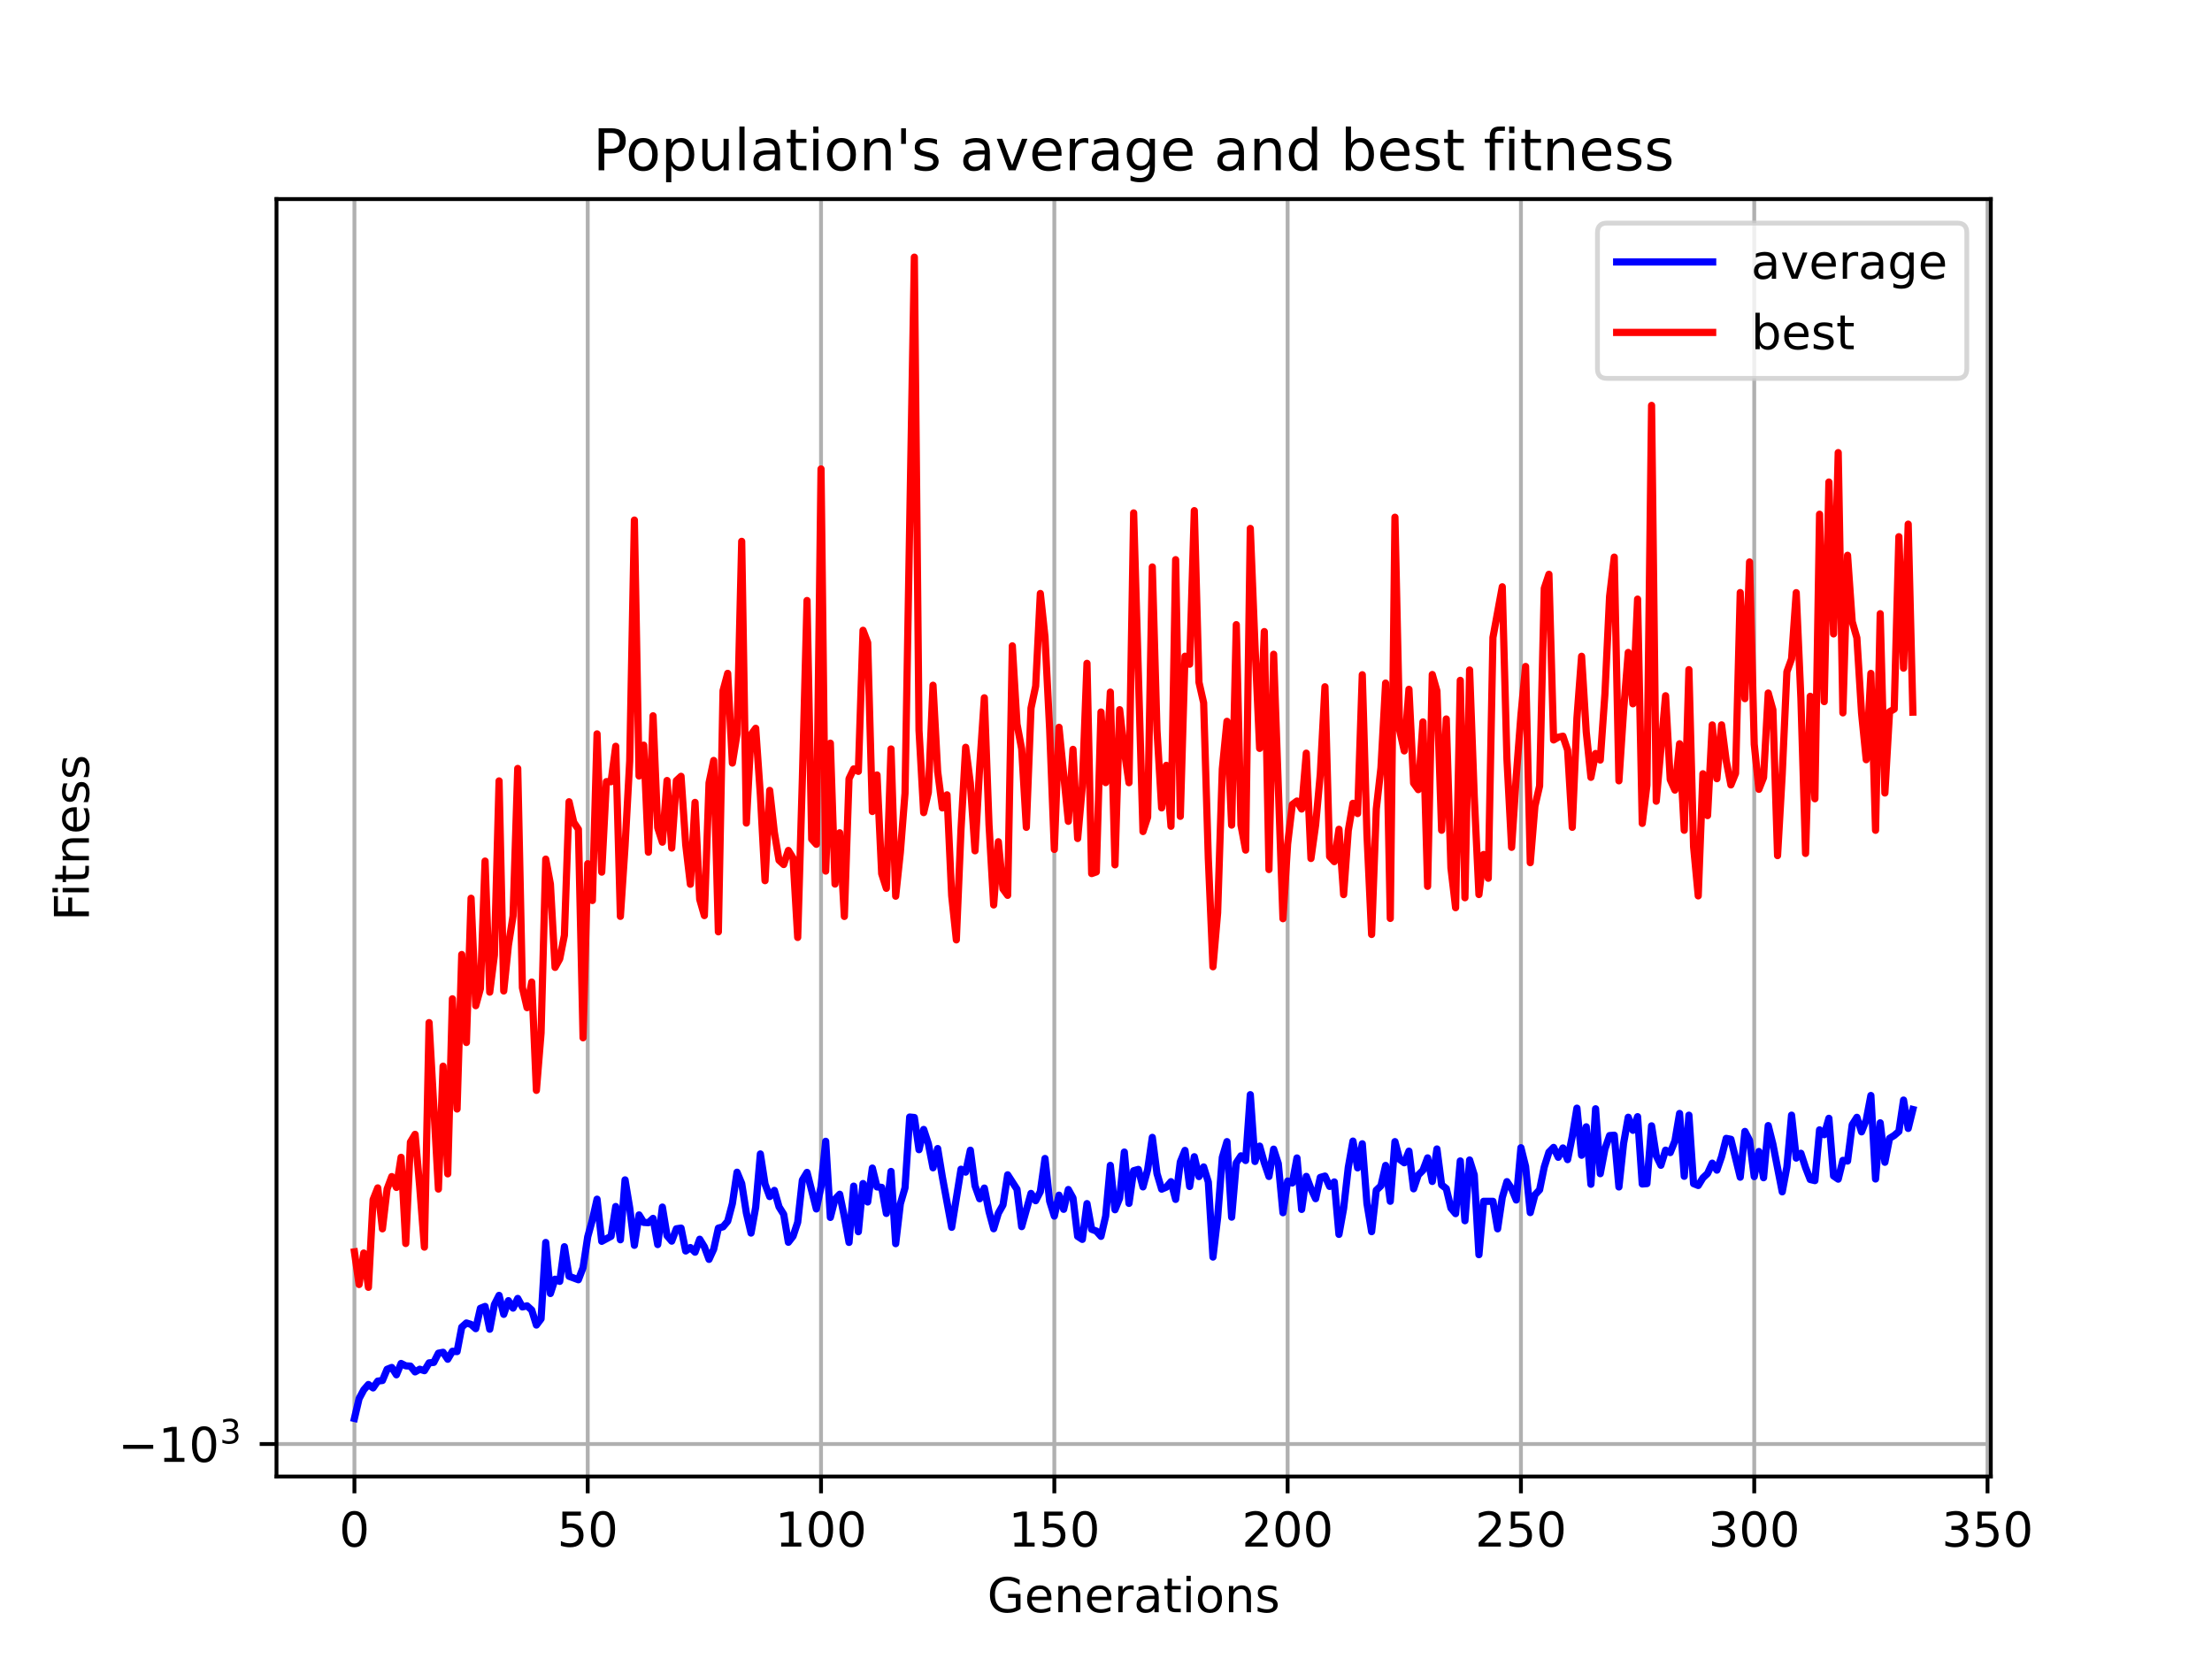<?xml version="1.0" encoding="utf-8" standalone="no"?>
<!DOCTYPE svg PUBLIC "-//W3C//DTD SVG 1.1//EN"
  "http://www.w3.org/Graphics/SVG/1.1/DTD/svg11.dtd">
<!-- Created with matplotlib (https://matplotlib.org/) -->
<svg height="345.6pt" version="1.1" viewBox="0 0 460.8 345.6" width="460.8pt" xmlns="http://www.w3.org/2000/svg" xmlns:xlink="http://www.w3.org/1999/xlink">
 <defs>
  <style type="text/css">*{stroke-linecap:butt;stroke-linejoin:round;}</style>
 </defs>
 <g id="figure_1">
  <g id="patch_1">
   <path d="M 0 345.6 
L 460.8 345.6 
L 460.8 0 
L 0 0 
z
" style="fill:#ffffff;"/>
  </g>
  <g id="axes_1">
   <g id="patch_2">
    <path d="M 57.6 307.584 
L 414.72 307.584 
L 414.72 41.472 
L 57.6 41.472 
z
" style="fill:#ffffff;"/>
   </g>
   <g id="matplotlib.axis_1">
    <g id="xtick_1">
     <g id="line2d_1">
      <path clip-path="url(#p44c29fa03e)" d="M 73.833 307.584 
L 73.833 41.472 
" style="fill:none;stroke:#b0b0b0;stroke-linecap:square;stroke-width:0.8;"/>
     </g>
     <g id="line2d_2">
      <defs>
       <path d="M 0 0 
L 0 3.5 
" id="ma8df115d78" style="stroke:#000000;stroke-width:0.8;"/>
      </defs>
      <g>
       <use style="stroke:#000000;stroke-width:0.8;" x="73.833" xlink:href="#ma8df115d78" y="307.584"/>
      </g>
     </g>
     <g id="text_1">
      <!-- 0 -->
      <g transform="translate(70.651 322.182)scale(0.1 -0.1)">
       <defs>
        <path d="M 31.781 66.406 
Q 24.172 66.406 20.328 58.906 
Q 16.5 51.422 16.5 36.375 
Q 16.5 21.391 20.328 13.891 
Q 24.172 6.391 31.781 6.391 
Q 39.453 6.391 43.281 13.891 
Q 47.125 21.391 47.125 36.375 
Q 47.125 51.422 43.281 58.906 
Q 39.453 66.406 31.781 66.406 
z
M 31.781 74.219 
Q 44.047 74.219 50.516 64.516 
Q 56.984 54.828 56.984 36.375 
Q 56.984 17.969 50.516 8.266 
Q 44.047 -1.422 31.781 -1.422 
Q 19.531 -1.422 13.062 8.266 
Q 6.594 17.969 6.594 36.375 
Q 6.594 54.828 13.062 64.516 
Q 19.531 74.219 31.781 74.219 
z
" id="DejaVuSans-48"/>
       </defs>
       <use xlink:href="#DejaVuSans-48"/>
      </g>
     </g>
    </g>
    <g id="xtick_2">
     <g id="line2d_3">
      <path clip-path="url(#p44c29fa03e)" d="M 122.434 307.584 
L 122.434 41.472 
" style="fill:none;stroke:#b0b0b0;stroke-linecap:square;stroke-width:0.8;"/>
     </g>
     <g id="line2d_4">
      <g>
       <use style="stroke:#000000;stroke-width:0.8;" x="122.434" xlink:href="#ma8df115d78" y="307.584"/>
      </g>
     </g>
     <g id="text_2">
      <!-- 50 -->
      <g transform="translate(116.071 322.182)scale(0.1 -0.1)">
       <defs>
        <path d="M 10.797 72.906 
L 49.516 72.906 
L 49.516 64.594 
L 19.828 64.594 
L 19.828 46.734 
Q 21.969 47.469 24.109 47.828 
Q 26.266 48.188 28.422 48.188 
Q 40.625 48.188 47.75 41.5 
Q 54.891 34.812 54.891 23.391 
Q 54.891 11.625 47.562 5.094 
Q 40.234 -1.422 26.906 -1.422 
Q 22.312 -1.422 17.547 -0.641 
Q 12.797 0.141 7.719 1.703 
L 7.719 11.625 
Q 12.109 9.234 16.797 8.062 
Q 21.484 6.891 26.703 6.891 
Q 35.156 6.891 40.078 11.328 
Q 45.016 15.766 45.016 23.391 
Q 45.016 31 40.078 35.438 
Q 35.156 39.891 26.703 39.891 
Q 22.75 39.891 18.812 39.016 
Q 14.891 38.141 10.797 36.281 
z
" id="DejaVuSans-53"/>
       </defs>
       <use xlink:href="#DejaVuSans-53"/>
       <use x="63.623" xlink:href="#DejaVuSans-48"/>
      </g>
     </g>
    </g>
    <g id="xtick_3">
     <g id="line2d_5">
      <path clip-path="url(#p44c29fa03e)" d="M 171.035 307.584 
L 171.035 41.472 
" style="fill:none;stroke:#b0b0b0;stroke-linecap:square;stroke-width:0.8;"/>
     </g>
     <g id="line2d_6">
      <g>
       <use style="stroke:#000000;stroke-width:0.8;" x="171.035" xlink:href="#ma8df115d78" y="307.584"/>
      </g>
     </g>
     <g id="text_3">
      <!-- 100 -->
      <g transform="translate(161.491 322.182)scale(0.1 -0.1)">
       <defs>
        <path d="M 12.406 8.297 
L 28.516 8.297 
L 28.516 63.922 
L 10.984 60.406 
L 10.984 69.391 
L 28.422 72.906 
L 38.281 72.906 
L 38.281 8.297 
L 54.391 8.297 
L 54.391 0 
L 12.406 0 
z
" id="DejaVuSans-49"/>
       </defs>
       <use xlink:href="#DejaVuSans-49"/>
       <use x="63.623" xlink:href="#DejaVuSans-48"/>
       <use x="127.246" xlink:href="#DejaVuSans-48"/>
      </g>
     </g>
    </g>
    <g id="xtick_4">
     <g id="line2d_7">
      <path clip-path="url(#p44c29fa03e)" d="M 219.636 307.584 
L 219.636 41.472 
" style="fill:none;stroke:#b0b0b0;stroke-linecap:square;stroke-width:0.8;"/>
     </g>
     <g id="line2d_8">
      <g>
       <use style="stroke:#000000;stroke-width:0.8;" x="219.636" xlink:href="#ma8df115d78" y="307.584"/>
      </g>
     </g>
     <g id="text_4">
      <!-- 150 -->
      <g transform="translate(210.092 322.182)scale(0.1 -0.1)">
       <use xlink:href="#DejaVuSans-49"/>
       <use x="63.623" xlink:href="#DejaVuSans-53"/>
       <use x="127.246" xlink:href="#DejaVuSans-48"/>
      </g>
     </g>
    </g>
    <g id="xtick_5">
     <g id="line2d_9">
      <path clip-path="url(#p44c29fa03e)" d="M 268.237 307.584 
L 268.237 41.472 
" style="fill:none;stroke:#b0b0b0;stroke-linecap:square;stroke-width:0.8;"/>
     </g>
     <g id="line2d_10">
      <g>
       <use style="stroke:#000000;stroke-width:0.8;" x="268.237" xlink:href="#ma8df115d78" y="307.584"/>
      </g>
     </g>
     <g id="text_5">
      <!-- 200 -->
      <g transform="translate(258.693 322.182)scale(0.1 -0.1)">
       <defs>
        <path d="M 19.188 8.297 
L 53.609 8.297 
L 53.609 0 
L 7.328 0 
L 7.328 8.297 
Q 12.938 14.109 22.625 23.891 
Q 32.328 33.688 34.812 36.531 
Q 39.547 41.844 41.422 45.531 
Q 43.312 49.219 43.312 52.781 
Q 43.312 58.594 39.234 62.25 
Q 35.156 65.922 28.609 65.922 
Q 23.969 65.922 18.812 64.312 
Q 13.672 62.703 7.812 59.422 
L 7.812 69.391 
Q 13.766 71.781 18.938 73 
Q 24.125 74.219 28.422 74.219 
Q 39.75 74.219 46.484 68.547 
Q 53.219 62.891 53.219 53.422 
Q 53.219 48.922 51.531 44.891 
Q 49.859 40.875 45.406 35.406 
Q 44.188 33.984 37.641 27.219 
Q 31.109 20.453 19.188 8.297 
z
" id="DejaVuSans-50"/>
       </defs>
       <use xlink:href="#DejaVuSans-50"/>
       <use x="63.623" xlink:href="#DejaVuSans-48"/>
       <use x="127.246" xlink:href="#DejaVuSans-48"/>
      </g>
     </g>
    </g>
    <g id="xtick_6">
     <g id="line2d_11">
      <path clip-path="url(#p44c29fa03e)" d="M 316.838 307.584 
L 316.838 41.472 
" style="fill:none;stroke:#b0b0b0;stroke-linecap:square;stroke-width:0.8;"/>
     </g>
     <g id="line2d_12">
      <g>
       <use style="stroke:#000000;stroke-width:0.8;" x="316.838" xlink:href="#ma8df115d78" y="307.584"/>
      </g>
     </g>
     <g id="text_6">
      <!-- 250 -->
      <g transform="translate(307.294 322.182)scale(0.1 -0.1)">
       <use xlink:href="#DejaVuSans-50"/>
       <use x="63.623" xlink:href="#DejaVuSans-53"/>
       <use x="127.246" xlink:href="#DejaVuSans-48"/>
      </g>
     </g>
    </g>
    <g id="xtick_7">
     <g id="line2d_13">
      <path clip-path="url(#p44c29fa03e)" d="M 365.439 307.584 
L 365.439 41.472 
" style="fill:none;stroke:#b0b0b0;stroke-linecap:square;stroke-width:0.8;"/>
     </g>
     <g id="line2d_14">
      <g>
       <use style="stroke:#000000;stroke-width:0.8;" x="365.439" xlink:href="#ma8df115d78" y="307.584"/>
      </g>
     </g>
     <g id="text_7">
      <!-- 300 -->
      <g transform="translate(355.895 322.182)scale(0.1 -0.1)">
       <defs>
        <path d="M 40.578 39.312 
Q 47.656 37.797 51.625 33 
Q 55.609 28.219 55.609 21.188 
Q 55.609 10.406 48.188 4.484 
Q 40.766 -1.422 27.094 -1.422 
Q 22.516 -1.422 17.656 -0.516 
Q 12.797 0.391 7.625 2.203 
L 7.625 11.719 
Q 11.719 9.328 16.594 8.109 
Q 21.484 6.891 26.812 6.891 
Q 36.078 6.891 40.938 10.547 
Q 45.797 14.203 45.797 21.188 
Q 45.797 27.641 41.281 31.266 
Q 36.766 34.906 28.719 34.906 
L 20.219 34.906 
L 20.219 43.016 
L 29.109 43.016 
Q 36.375 43.016 40.234 45.922 
Q 44.094 48.828 44.094 54.297 
Q 44.094 59.906 40.109 62.906 
Q 36.141 65.922 28.719 65.922 
Q 24.656 65.922 20.016 65.031 
Q 15.375 64.156 9.812 62.312 
L 9.812 71.094 
Q 15.438 72.656 20.344 73.438 
Q 25.25 74.219 29.594 74.219 
Q 40.828 74.219 47.359 69.109 
Q 53.906 64.016 53.906 55.328 
Q 53.906 49.266 50.438 45.094 
Q 46.969 40.922 40.578 39.312 
z
" id="DejaVuSans-51"/>
       </defs>
       <use xlink:href="#DejaVuSans-51"/>
       <use x="63.623" xlink:href="#DejaVuSans-48"/>
       <use x="127.246" xlink:href="#DejaVuSans-48"/>
      </g>
     </g>
    </g>
    <g id="xtick_8">
     <g id="line2d_15">
      <path clip-path="url(#p44c29fa03e)" d="M 414.04 307.584 
L 414.04 41.472 
" style="fill:none;stroke:#b0b0b0;stroke-linecap:square;stroke-width:0.8;"/>
     </g>
     <g id="line2d_16">
      <g>
       <use style="stroke:#000000;stroke-width:0.8;" x="414.04" xlink:href="#ma8df115d78" y="307.584"/>
      </g>
     </g>
     <g id="text_8">
      <!-- 350 -->
      <g transform="translate(404.496 322.182)scale(0.1 -0.1)">
       <use xlink:href="#DejaVuSans-51"/>
       <use x="63.623" xlink:href="#DejaVuSans-53"/>
       <use x="127.246" xlink:href="#DejaVuSans-48"/>
      </g>
     </g>
    </g>
    <g id="text_9">
     <!-- Generations -->
     <g transform="translate(205.662 335.861)scale(0.1 -0.1)">
      <defs>
       <path d="M 59.516 10.406 
L 59.516 29.984 
L 43.406 29.984 
L 43.406 38.094 
L 69.281 38.094 
L 69.281 6.781 
Q 63.578 2.734 56.688 0.656 
Q 49.812 -1.422 42 -1.422 
Q 24.906 -1.422 15.25 8.562 
Q 5.609 18.562 5.609 36.375 
Q 5.609 54.25 15.25 64.234 
Q 24.906 74.219 42 74.219 
Q 49.125 74.219 55.547 72.453 
Q 61.969 70.703 67.391 67.281 
L 67.391 56.781 
Q 61.922 61.422 55.766 63.766 
Q 49.609 66.109 42.828 66.109 
Q 29.438 66.109 22.719 58.641 
Q 16.016 51.172 16.016 36.375 
Q 16.016 21.625 22.719 14.156 
Q 29.438 6.688 42.828 6.688 
Q 48.047 6.688 52.141 7.594 
Q 56.25 8.5 59.516 10.406 
z
" id="DejaVuSans-71"/>
       <path d="M 56.203 29.594 
L 56.203 25.203 
L 14.891 25.203 
Q 15.484 15.922 20.484 11.062 
Q 25.484 6.203 34.422 6.203 
Q 39.594 6.203 44.453 7.469 
Q 49.312 8.734 54.109 11.281 
L 54.109 2.781 
Q 49.266 0.734 44.188 -0.344 
Q 39.109 -1.422 33.891 -1.422 
Q 20.797 -1.422 13.156 6.188 
Q 5.516 13.812 5.516 26.812 
Q 5.516 40.234 12.766 48.109 
Q 20.016 56 32.328 56 
Q 43.359 56 49.781 48.891 
Q 56.203 41.797 56.203 29.594 
z
M 47.219 32.234 
Q 47.125 39.594 43.094 43.984 
Q 39.062 48.391 32.422 48.391 
Q 24.906 48.391 20.391 44.141 
Q 15.875 39.891 15.188 32.172 
z
" id="DejaVuSans-101"/>
       <path d="M 54.891 33.016 
L 54.891 0 
L 45.906 0 
L 45.906 32.719 
Q 45.906 40.484 42.875 44.328 
Q 39.844 48.188 33.797 48.188 
Q 26.516 48.188 22.312 43.547 
Q 18.109 38.922 18.109 30.906 
L 18.109 0 
L 9.078 0 
L 9.078 54.688 
L 18.109 54.688 
L 18.109 46.188 
Q 21.344 51.125 25.703 53.562 
Q 30.078 56 35.797 56 
Q 45.219 56 50.047 50.172 
Q 54.891 44.344 54.891 33.016 
z
" id="DejaVuSans-110"/>
       <path d="M 41.109 46.297 
Q 39.594 47.172 37.812 47.578 
Q 36.031 48 33.891 48 
Q 26.266 48 22.188 43.047 
Q 18.109 38.094 18.109 28.812 
L 18.109 0 
L 9.078 0 
L 9.078 54.688 
L 18.109 54.688 
L 18.109 46.188 
Q 20.953 51.172 25.484 53.578 
Q 30.031 56 36.531 56 
Q 37.453 56 38.578 55.875 
Q 39.703 55.766 41.062 55.516 
z
" id="DejaVuSans-114"/>
       <path d="M 34.281 27.484 
Q 23.391 27.484 19.188 25 
Q 14.984 22.516 14.984 16.5 
Q 14.984 11.719 18.141 8.906 
Q 21.297 6.109 26.703 6.109 
Q 34.188 6.109 38.703 11.406 
Q 43.219 16.703 43.219 25.484 
L 43.219 27.484 
z
M 52.203 31.203 
L 52.203 0 
L 43.219 0 
L 43.219 8.297 
Q 40.141 3.328 35.547 0.953 
Q 30.953 -1.422 24.312 -1.422 
Q 15.922 -1.422 10.953 3.297 
Q 6 8.016 6 15.922 
Q 6 25.141 12.172 29.828 
Q 18.359 34.516 30.609 34.516 
L 43.219 34.516 
L 43.219 35.406 
Q 43.219 41.609 39.141 45 
Q 35.062 48.391 27.688 48.391 
Q 23 48.391 18.547 47.266 
Q 14.109 46.141 10.016 43.891 
L 10.016 52.203 
Q 14.938 54.109 19.578 55.047 
Q 24.219 56 28.609 56 
Q 40.484 56 46.344 49.844 
Q 52.203 43.703 52.203 31.203 
z
" id="DejaVuSans-97"/>
       <path d="M 18.312 70.219 
L 18.312 54.688 
L 36.812 54.688 
L 36.812 47.703 
L 18.312 47.703 
L 18.312 18.016 
Q 18.312 11.328 20.141 9.422 
Q 21.969 7.516 27.594 7.516 
L 36.812 7.516 
L 36.812 0 
L 27.594 0 
Q 17.188 0 13.234 3.875 
Q 9.281 7.766 9.281 18.016 
L 9.281 47.703 
L 2.688 47.703 
L 2.688 54.688 
L 9.281 54.688 
L 9.281 70.219 
z
" id="DejaVuSans-116"/>
       <path d="M 9.422 54.688 
L 18.406 54.688 
L 18.406 0 
L 9.422 0 
z
M 9.422 75.984 
L 18.406 75.984 
L 18.406 64.594 
L 9.422 64.594 
z
" id="DejaVuSans-105"/>
       <path d="M 30.609 48.391 
Q 23.391 48.391 19.188 42.75 
Q 14.984 37.109 14.984 27.297 
Q 14.984 17.484 19.156 11.844 
Q 23.344 6.203 30.609 6.203 
Q 37.797 6.203 41.984 11.859 
Q 46.188 17.531 46.188 27.297 
Q 46.188 37.016 41.984 42.703 
Q 37.797 48.391 30.609 48.391 
z
M 30.609 56 
Q 42.328 56 49.016 48.375 
Q 55.719 40.766 55.719 27.297 
Q 55.719 13.875 49.016 6.219 
Q 42.328 -1.422 30.609 -1.422 
Q 18.844 -1.422 12.172 6.219 
Q 5.516 13.875 5.516 27.297 
Q 5.516 40.766 12.172 48.375 
Q 18.844 56 30.609 56 
z
" id="DejaVuSans-111"/>
       <path d="M 44.281 53.078 
L 44.281 44.578 
Q 40.484 46.531 36.375 47.5 
Q 32.281 48.484 27.875 48.484 
Q 21.188 48.484 17.844 46.438 
Q 14.5 44.391 14.5 40.281 
Q 14.5 37.156 16.891 35.375 
Q 19.281 33.594 26.516 31.984 
L 29.594 31.297 
Q 39.156 29.25 43.188 25.516 
Q 47.219 21.781 47.219 15.094 
Q 47.219 7.469 41.188 3.016 
Q 35.156 -1.422 24.609 -1.422 
Q 20.219 -1.422 15.453 -0.562 
Q 10.688 0.297 5.422 2 
L 5.422 11.281 
Q 10.406 8.688 15.234 7.391 
Q 20.062 6.109 24.812 6.109 
Q 31.156 6.109 34.562 8.281 
Q 37.984 10.453 37.984 14.406 
Q 37.984 18.062 35.516 20.016 
Q 33.062 21.969 24.703 23.781 
L 21.578 24.516 
Q 13.234 26.266 9.516 29.906 
Q 5.812 33.547 5.812 39.891 
Q 5.812 47.609 11.281 51.797 
Q 16.75 56 26.812 56 
Q 31.781 56 36.172 55.266 
Q 40.578 54.547 44.281 53.078 
z
" id="DejaVuSans-115"/>
      </defs>
      <use xlink:href="#DejaVuSans-71"/>
      <use x="77.49" xlink:href="#DejaVuSans-101"/>
      <use x="139.014" xlink:href="#DejaVuSans-110"/>
      <use x="202.393" xlink:href="#DejaVuSans-101"/>
      <use x="263.916" xlink:href="#DejaVuSans-114"/>
      <use x="305.029" xlink:href="#DejaVuSans-97"/>
      <use x="366.309" xlink:href="#DejaVuSans-116"/>
      <use x="405.518" xlink:href="#DejaVuSans-105"/>
      <use x="433.301" xlink:href="#DejaVuSans-111"/>
      <use x="494.482" xlink:href="#DejaVuSans-110"/>
      <use x="557.861" xlink:href="#DejaVuSans-115"/>
     </g>
    </g>
   </g>
   <g id="matplotlib.axis_2">
    <g id="ytick_1">
     <g id="line2d_17">
      <path clip-path="url(#p44c29fa03e)" d="M 57.6 300.812 
L 414.72 300.812 
" style="fill:none;stroke:#b0b0b0;stroke-linecap:square;stroke-width:0.8;"/>
     </g>
     <g id="line2d_18">
      <defs>
       <path d="M 0 0 
L -3.5 0 
" id="m944fd193ea" style="stroke:#000000;stroke-width:0.8;"/>
      </defs>
      <g>
       <use style="stroke:#000000;stroke-width:0.8;" x="57.6" xlink:href="#m944fd193ea" y="300.812"/>
      </g>
     </g>
     <g id="text_10">
      <!-- $\mathdefault{-10^{3}}$ -->
      <g transform="translate(24.6 304.612)scale(0.1 -0.1)">
       <defs>
        <path d="M 10.594 35.5 
L 73.188 35.5 
L 73.188 27.203 
L 10.594 27.203 
z
" id="DejaVuSans-8722"/>
       </defs>
       <use transform="translate(0 0.766)" xlink:href="#DejaVuSans-8722"/>
       <use transform="translate(83.789 0.766)" xlink:href="#DejaVuSans-49"/>
       <use transform="translate(147.412 0.766)" xlink:href="#DejaVuSans-48"/>
       <use transform="translate(211.992 39.047)scale(0.7)" xlink:href="#DejaVuSans-51"/>
      </g>
     </g>
    </g>
    <g id="text_11">
     <!-- Fitness -->
     <g transform="translate(18.52 191.845)rotate(-90)scale(0.1 -0.1)">
      <defs>
       <path d="M 9.812 72.906 
L 51.703 72.906 
L 51.703 64.594 
L 19.672 64.594 
L 19.672 43.109 
L 48.578 43.109 
L 48.578 34.812 
L 19.672 34.812 
L 19.672 0 
L 9.812 0 
z
" id="DejaVuSans-70"/>
      </defs>
      <use xlink:href="#DejaVuSans-70"/>
      <use x="50.27" xlink:href="#DejaVuSans-105"/>
      <use x="78.053" xlink:href="#DejaVuSans-116"/>
      <use x="117.262" xlink:href="#DejaVuSans-110"/>
      <use x="180.641" xlink:href="#DejaVuSans-101"/>
      <use x="242.164" xlink:href="#DejaVuSans-115"/>
      <use x="294.264" xlink:href="#DejaVuSans-115"/>
     </g>
    </g>
   </g>
   <g id="line2d_19">
    <path clip-path="url(#p44c29fa03e)" d="M 73.833 295.488 
L 74.805 291.359 
L 75.777 289.532 
L 76.749 288.419 
L 77.721 289.127 
L 78.693 287.71 
L 79.665 287.585 
L 80.637 285.248 
L 81.609 284.866 
L 82.581 286.396 
L 83.553 284.036 
L 84.525 284.527 
L 85.497 284.585 
L 86.469 285.792 
L 87.441 285.237 
L 88.413 285.537 
L 89.385 283.91 
L 90.357 283.814 
L 91.329 281.897 
L 92.301 281.709 
L 93.273 283.154 
L 94.245 281.496 
L 95.217 281.558 
L 96.189 276.472 
L 97.161 275.601 
L 98.133 275.902 
L 99.105 276.783 
L 100.077 272.542 
L 101.049 272.155 
L 102.021 276.901 
L 102.993 271.764 
L 103.965 269.85 
L 104.937 273.802 
L 105.909 270.954 
L 106.881 272.504 
L 107.853 270.489 
L 108.825 272.259 
L 109.797 272.031 
L 110.769 272.913 
L 111.741 276.035 
L 112.714 274.738 
L 113.686 258.828 
L 114.658 269.462 
L 115.63 266.483 
L 116.602 266.933 
L 117.574 259.717 
L 118.546 265.876 
L 120.49 266.597 
L 121.462 264.069 
L 122.434 257.642 
L 123.406 254.114 
L 124.378 249.813 
L 125.35 258.588 
L 127.294 257.541 
L 128.266 251.338 
L 129.238 258.269 
L 130.21 245.789 
L 131.182 251.633 
L 132.154 259.42 
L 133.126 253.087 
L 134.098 254.651 
L 135.07 254.712 
L 136.042 253.81 
L 137.014 259.265 
L 137.986 251.456 
L 138.958 257.412 
L 139.93 258.552 
L 140.902 255.982 
L 141.874 255.834 
L 142.846 260.602 
L 143.818 259.89 
L 144.79 260.852 
L 145.762 258.153 
L 146.734 259.74 
L 147.706 262.347 
L 148.678 260.216 
L 149.65 255.837 
L 150.622 255.565 
L 151.594 254.411 
L 152.566 250.733 
L 153.538 244.193 
L 154.51 246.549 
L 155.482 252.69 
L 156.454 256.869 
L 157.426 251.494 
L 158.398 240.389 
L 159.37 246.657 
L 160.342 249.266 
L 161.314 247.981 
L 162.287 251.405 
L 163.259 252.965 
L 164.231 258.787 
L 165.203 257.535 
L 166.175 254.614 
L 167.147 245.833 
L 168.119 244.231 
L 170.063 251.849 
L 171.035 247.206 
L 172.007 237.752 
L 172.979 253.61 
L 173.951 249.809 
L 174.923 248.785 
L 175.895 253.451 
L 176.867 258.819 
L 177.839 247.091 
L 178.811 256.589 
L 179.783 246.552 
L 180.755 250.396 
L 181.727 243.33 
L 182.699 247.258 
L 183.671 247.353 
L 184.643 252.78 
L 185.615 244.033 
L 186.587 259.082 
L 187.559 250.783 
L 188.531 247.449 
L 189.503 232.699 
L 190.475 232.797 
L 191.447 239.502 
L 192.419 235.287 
L 193.391 238.25 
L 194.363 243.274 
L 195.335 239.263 
L 196.307 245.182 
L 198.251 255.672 
L 200.195 243.57 
L 201.167 244.176 
L 202.139 239.609 
L 203.111 247.005 
L 204.083 249.724 
L 205.055 247.497 
L 206.027 252.402 
L 206.999 255.97 
L 207.971 252.743 
L 208.943 251.011 
L 209.915 244.733 
L 211.86 247.752 
L 212.832 255.528 
L 214.776 248.611 
L 215.748 250.13 
L 216.72 248.234 
L 217.692 241.334 
L 218.664 250.221 
L 219.636 253.331 
L 220.608 248.976 
L 221.58 251.926 
L 222.552 247.798 
L 223.524 249.559 
L 224.496 257.557 
L 225.468 258.188 
L 226.44 250.735 
L 227.412 256.089 
L 228.384 256.451 
L 229.356 257.554 
L 230.328 253.348 
L 231.3 242.766 
L 232.272 252.013 
L 233.244 249.601 
L 234.216 239.995 
L 235.188 250.689 
L 236.16 243.881 
L 237.132 243.604 
L 238.104 247.253 
L 239.076 243.65 
L 240.048 236.936 
L 241.02 244.463 
L 241.992 247.725 
L 242.964 247.308 
L 243.936 246.164 
L 244.908 249.856 
L 245.88 242.052 
L 246.852 239.651 
L 247.824 247.166 
L 248.796 240.967 
L 249.768 245.103 
L 250.74 243.095 
L 251.712 246.225 
L 252.684 261.868 
L 253.656 253.653 
L 254.628 241.114 
L 255.6 237.82 
L 256.572 253.558 
L 257.544 242.239 
L 258.516 240.775 
L 259.488 241.753 
L 260.46 228.038 
L 261.433 241.958 
L 262.405 238.757 
L 263.377 242.228 
L 264.349 245.079 
L 265.321 239.39 
L 266.293 242.403 
L 267.265 252.631 
L 268.237 246.033 
L 269.209 246.435 
L 270.181 241.225 
L 271.153 251.946 
L 272.125 245.064 
L 273.097 247.631 
L 274.069 249.707 
L 275.041 245.275 
L 276.013 244.998 
L 276.985 247.156 
L 277.957 246.216 
L 278.929 257.146 
L 279.901 251.75 
L 280.873 243.187 
L 281.845 237.708 
L 282.817 243.289 
L 283.789 238.271 
L 284.761 250.711 
L 285.733 256.578 
L 286.705 247.95 
L 287.677 247.022 
L 288.649 242.778 
L 289.621 250.249 
L 290.593 237.822 
L 291.565 241.522 
L 292.537 242.228 
L 293.509 239.807 
L 294.481 247.653 
L 295.453 244.766 
L 296.425 243.8 
L 297.397 241.204 
L 298.369 246.118 
L 299.341 239.35 
L 300.313 246.829 
L 301.285 247.601 
L 302.257 251.669 
L 303.229 252.826 
L 304.201 241.846 
L 305.173 254.299 
L 306.145 241.646 
L 307.117 244.758 
L 308.089 261.375 
L 309.061 250.258 
L 311.006 250.258 
L 311.978 255.987 
L 312.95 249.449 
L 313.922 246.156 
L 314.894 247.605 
L 315.866 249.982 
L 316.838 239.09 
L 317.81 242.996 
L 318.782 252.604 
L 319.754 248.913 
L 320.726 247.86 
L 321.698 243.104 
L 322.67 240.017 
L 323.642 239.025 
L 324.614 241.086 
L 325.586 239.139 
L 326.558 241.569 
L 327.53 236.75 
L 328.502 230.849 
L 329.474 240.662 
L 330.446 234.737 
L 331.418 246.704 
L 332.39 230.979 
L 333.362 244.504 
L 334.334 239.365 
L 335.306 236.559 
L 336.278 236.486 
L 337.25 247.267 
L 338.222 238.197 
L 339.194 232.742 
L 340.166 235.46 
L 341.138 232.624 
L 342.11 246.647 
L 343.082 246.568 
L 344.054 234.532 
L 345.026 240.766 
L 345.998 242.746 
L 346.97 239.601 
L 347.942 240.105 
L 348.914 237.685 
L 349.886 231.955 
L 350.858 245.044 
L 351.83 232.314 
L 352.802 246.572 
L 353.774 246.961 
L 354.746 245.377 
L 355.718 244.462 
L 356.69 242.304 
L 357.662 243.765 
L 358.634 240.958 
L 359.606 237.142 
L 360.579 237.337 
L 362.523 245.233 
L 363.495 235.698 
L 364.467 237.57 
L 365.439 245.108 
L 366.411 239.876 
L 367.383 245.341 
L 368.355 234.479 
L 369.327 238.347 
L 371.271 248.282 
L 372.243 243.091 
L 373.215 232.307 
L 374.187 241.251 
L 375.159 240.249 
L 376.131 243.22 
L 377.103 245.711 
L 378.075 245.947 
L 379.047 235.368 
L 380.019 236.376 
L 380.991 232.964 
L 381.963 244.973 
L 382.935 245.639 
L 383.907 241.726 
L 384.879 241.867 
L 385.851 234.297 
L 386.823 232.759 
L 387.795 235.785 
L 388.767 233.321 
L 389.739 228.212 
L 390.711 245.608 
L 391.683 233.905 
L 392.655 242.123 
L 393.627 237.136 
L 394.599 236.536 
L 395.571 235.703 
L 396.543 229.162 
L 397.515 235.07 
L 398.487 231.127 
L 398.487 231.127 
" style="fill:none;stroke:#0000ff;stroke-linecap:square;stroke-width:1.5;"/>
   </g>
   <g id="line2d_20">
    <path clip-path="url(#p44c29fa03e)" d="M 73.833 260.786 
L 74.805 267.586 
L 75.777 261.029 
L 76.749 268.169 
L 77.721 249.914 
L 78.693 247.458 
L 79.665 255.987 
L 80.637 247.711 
L 81.609 245.101 
L 82.581 247.367 
L 83.553 241.09 
L 84.525 259.044 
L 85.497 237.918 
L 86.469 236.302 
L 87.441 247.32 
L 88.413 259.802 
L 89.385 213.028 
L 91.329 247.706 
L 92.301 222.107 
L 93.273 244.535 
L 94.245 208.072 
L 95.217 231.028 
L 96.189 198.841 
L 97.161 217.169 
L 98.133 187.124 
L 99.105 209.5 
L 100.077 205.946 
L 101.049 179.377 
L 102.021 206.684 
L 102.993 198.946 
L 103.965 162.679 
L 104.937 206.438 
L 105.909 196.945 
L 106.881 190.791 
L 107.853 160.083 
L 108.825 205.757 
L 109.797 209.917 
L 110.769 204.581 
L 111.741 227.143 
L 112.714 215.191 
L 113.686 178.973 
L 114.658 184.165 
L 115.63 201.525 
L 116.602 199.749 
L 117.574 194.845 
L 118.546 167.02 
L 119.518 171.303 
L 120.49 172.754 
L 121.462 216.191 
L 122.434 179.924 
L 123.406 187.591 
L 124.378 152.879 
L 125.35 181.681 
L 126.322 162.828 
L 127.294 162.846 
L 128.266 155.465 
L 129.238 190.899 
L 130.21 176.279 
L 131.182 158.525 
L 132.154 108.339 
L 133.126 161.654 
L 134.098 155.228 
L 135.07 177.529 
L 136.042 149.113 
L 137.014 172.411 
L 137.986 175.443 
L 138.958 162.594 
L 139.93 176.667 
L 140.902 162.621 
L 141.874 161.719 
L 142.846 175.946 
L 143.818 184.207 
L 144.79 167.154 
L 145.762 187.35 
L 146.734 190.732 
L 147.706 163.084 
L 148.678 158.416 
L 149.65 194.116 
L 150.622 143.883 
L 151.594 140.271 
L 152.566 158.96 
L 153.538 152.883 
L 154.51 112.77 
L 155.482 171.46 
L 156.454 153.037 
L 157.426 151.715 
L 158.398 165.586 
L 159.37 183.459 
L 160.342 164.655 
L 161.314 173.372 
L 162.287 179.214 
L 163.259 180.101 
L 164.231 177.167 
L 165.203 178.736 
L 166.175 195.29 
L 167.147 162.285 
L 168.119 125.095 
L 169.091 174.808 
L 170.063 175.88 
L 171.035 97.687 
L 172.007 181.464 
L 172.979 154.817 
L 173.951 184.169 
L 174.923 173.484 
L 175.895 190.911 
L 176.867 162.222 
L 177.839 160.18 
L 178.811 160.692 
L 179.783 131.301 
L 180.755 133.87 
L 181.727 169.048 
L 182.699 161.439 
L 183.671 182.002 
L 184.643 185.056 
L 185.615 156.027 
L 186.587 186.692 
L 187.559 177.551 
L 188.531 165.228 
L 190.475 53.568 
L 191.447 152.145 
L 192.419 169.281 
L 193.391 165.071 
L 194.363 142.75 
L 195.335 160.722 
L 196.307 168.304 
L 197.279 165.579 
L 198.251 186.58 
L 199.223 195.796 
L 200.195 172.781 
L 201.167 155.674 
L 202.139 163.148 
L 203.111 177.239 
L 204.083 159.767 
L 205.055 145.363 
L 206.027 171.743 
L 206.999 188.516 
L 207.971 175.351 
L 208.943 185.19 
L 209.915 186.516 
L 210.887 134.543 
L 211.86 150.842 
L 212.832 156.016 
L 213.804 172.349 
L 214.776 147.53 
L 215.748 142.936 
L 216.72 123.634 
L 217.692 132.69 
L 218.664 151.942 
L 219.636 176.949 
L 220.608 151.508 
L 222.552 171.096 
L 223.524 156.109 
L 224.496 174.674 
L 225.468 163.827 
L 226.44 138.186 
L 227.412 181.982 
L 228.384 181.639 
L 229.356 148.326 
L 230.328 163.034 
L 231.3 144.177 
L 232.272 180.16 
L 233.244 147.839 
L 234.216 156.424 
L 235.188 163.051 
L 236.16 106.847 
L 238.104 173.225 
L 239.076 170.24 
L 240.048 118.107 
L 241.02 152.111 
L 241.992 168.299 
L 242.964 159.435 
L 243.936 172.127 
L 244.908 116.59 
L 245.88 170.058 
L 246.852 136.704 
L 247.824 138.369 
L 248.796 106.374 
L 249.768 142.119 
L 250.74 146.414 
L 251.712 178.809 
L 252.684 201.395 
L 253.656 190.146 
L 254.628 160.188 
L 255.6 150.263 
L 256.572 171.887 
L 257.544 130.129 
L 258.516 171.883 
L 259.488 177.092 
L 260.46 110.083 
L 261.433 134.402 
L 262.405 155.903 
L 263.377 131.569 
L 264.349 181.14 
L 265.321 136.294 
L 267.265 191.384 
L 268.237 175.826 
L 269.209 167.6 
L 270.181 166.87 
L 271.153 168.538 
L 272.125 156.897 
L 273.097 178.838 
L 274.069 171.851 
L 275.041 161.259 
L 276.013 143.065 
L 276.985 178.43 
L 277.957 179.492 
L 278.929 172.754 
L 279.901 186.361 
L 280.873 173.018 
L 281.845 167.348 
L 282.817 169.475 
L 283.789 140.56 
L 284.761 173.833 
L 285.733 194.665 
L 286.705 168.53 
L 287.677 159.944 
L 288.649 142.295 
L 289.621 191.324 
L 290.593 107.747 
L 291.565 152.111 
L 292.537 156.427 
L 293.509 143.595 
L 294.481 163.135 
L 295.453 164.497 
L 296.425 150.39 
L 297.397 184.64 
L 298.369 140.515 
L 299.341 143.941 
L 300.313 172.956 
L 301.285 149.775 
L 302.257 180.804 
L 303.229 189.092 
L 304.201 141.731 
L 305.173 187.017 
L 306.145 139.572 
L 307.117 165.932 
L 308.089 186.35 
L 309.061 178.006 
L 310.033 182.961 
L 311.006 132.813 
L 312.95 122.24 
L 313.922 158.144 
L 314.894 176.519 
L 315.866 161.681 
L 316.838 148.997 
L 317.81 138.835 
L 318.782 179.713 
L 319.754 167.942 
L 320.726 163.728 
L 321.698 122.557 
L 322.67 119.639 
L 323.642 154.145 
L 324.614 153.574 
L 325.586 153.358 
L 326.558 156.258 
L 327.53 172.347 
L 328.502 149.617 
L 329.474 136.716 
L 330.446 152.514 
L 331.418 161.933 
L 332.39 156.966 
L 333.362 158.333 
L 334.334 144.564 
L 335.306 124.234 
L 336.278 116.056 
L 337.25 162.66 
L 338.222 148.084 
L 339.194 135.916 
L 340.166 146.616 
L 341.138 124.808 
L 342.11 171.529 
L 343.082 163.586 
L 344.054 84.451 
L 345.026 166.906 
L 346.97 144.938 
L 347.942 162.409 
L 348.914 164.592 
L 349.886 154.942 
L 350.858 172.963 
L 351.83 139.5 
L 352.802 176.377 
L 353.774 186.629 
L 354.746 161.191 
L 355.718 169.902 
L 356.69 151.014 
L 357.662 162.219 
L 358.634 151.003 
L 359.606 158.519 
L 360.579 163.512 
L 361.551 161.11 
L 362.523 123.439 
L 363.495 145.54 
L 364.467 117.066 
L 365.439 155.027 
L 366.411 164.43 
L 367.383 161.967 
L 368.355 144.369 
L 369.327 147.857 
L 370.299 178.245 
L 371.271 161.257 
L 372.243 139.947 
L 373.215 137.259 
L 374.187 123.462 
L 375.159 145.468 
L 376.131 177.785 
L 377.103 145.051 
L 378.075 166.398 
L 379.047 107.12 
L 380.019 146.161 
L 380.991 100.412 
L 381.963 132.057 
L 382.935 94.286 
L 383.907 148.505 
L 384.879 115.678 
L 385.851 129.501 
L 386.823 132.88 
L 387.795 148.555 
L 388.767 158.262 
L 389.739 140.285 
L 390.711 172.965 
L 391.683 127.847 
L 392.655 165.197 
L 393.627 148.275 
L 394.599 147.714 
L 395.571 111.802 
L 396.543 139.192 
L 397.515 109.191 
L 398.487 148.354 
L 398.487 148.354 
" style="fill:none;stroke:#ff0000;stroke-linecap:square;stroke-width:1.5;"/>
   </g>
   <g id="patch_3">
    <path d="M 57.6 307.584 
L 57.6 41.472 
" style="fill:none;stroke:#000000;stroke-linecap:square;stroke-linejoin:miter;stroke-width:0.8;"/>
   </g>
   <g id="patch_4">
    <path d="M 414.72 307.584 
L 414.72 41.472 
" style="fill:none;stroke:#000000;stroke-linecap:square;stroke-linejoin:miter;stroke-width:0.8;"/>
   </g>
   <g id="patch_5">
    <path d="M 57.6 307.584 
L 414.72 307.584 
" style="fill:none;stroke:#000000;stroke-linecap:square;stroke-linejoin:miter;stroke-width:0.8;"/>
   </g>
   <g id="patch_6">
    <path d="M 57.6 41.472 
L 414.72 41.472 
" style="fill:none;stroke:#000000;stroke-linecap:square;stroke-linejoin:miter;stroke-width:0.8;"/>
   </g>
   <g id="text_12">
    <!-- Population's average and best fitness -->
    <g transform="translate(123.53 35.472)scale(0.12 -0.12)">
     <defs>
      <path d="M 19.672 64.797 
L 19.672 37.406 
L 32.078 37.406 
Q 38.969 37.406 42.719 40.969 
Q 46.484 44.531 46.484 51.125 
Q 46.484 57.672 42.719 61.234 
Q 38.969 64.797 32.078 64.797 
z
M 9.812 72.906 
L 32.078 72.906 
Q 44.344 72.906 50.609 67.359 
Q 56.891 61.812 56.891 51.125 
Q 56.891 40.328 50.609 34.812 
Q 44.344 29.297 32.078 29.297 
L 19.672 29.297 
L 19.672 0 
L 9.812 0 
z
" id="DejaVuSans-80"/>
      <path d="M 18.109 8.203 
L 18.109 -20.797 
L 9.078 -20.797 
L 9.078 54.688 
L 18.109 54.688 
L 18.109 46.391 
Q 20.953 51.266 25.266 53.625 
Q 29.594 56 35.594 56 
Q 45.562 56 51.781 48.094 
Q 58.016 40.188 58.016 27.297 
Q 58.016 14.406 51.781 6.484 
Q 45.562 -1.422 35.594 -1.422 
Q 29.594 -1.422 25.266 0.953 
Q 20.953 3.328 18.109 8.203 
z
M 48.688 27.297 
Q 48.688 37.203 44.609 42.844 
Q 40.531 48.484 33.406 48.484 
Q 26.266 48.484 22.188 42.844 
Q 18.109 37.203 18.109 27.297 
Q 18.109 17.391 22.188 11.75 
Q 26.266 6.109 33.406 6.109 
Q 40.531 6.109 44.609 11.75 
Q 48.688 17.391 48.688 27.297 
z
" id="DejaVuSans-112"/>
      <path d="M 8.5 21.578 
L 8.5 54.688 
L 17.484 54.688 
L 17.484 21.922 
Q 17.484 14.156 20.5 10.266 
Q 23.531 6.391 29.594 6.391 
Q 36.859 6.391 41.078 11.031 
Q 45.312 15.672 45.312 23.688 
L 45.312 54.688 
L 54.297 54.688 
L 54.297 0 
L 45.312 0 
L 45.312 8.406 
Q 42.047 3.422 37.719 1 
Q 33.406 -1.422 27.688 -1.422 
Q 18.266 -1.422 13.375 4.438 
Q 8.5 10.297 8.5 21.578 
z
M 31.109 56 
z
" id="DejaVuSans-117"/>
      <path d="M 9.422 75.984 
L 18.406 75.984 
L 18.406 0 
L 9.422 0 
z
" id="DejaVuSans-108"/>
      <path d="M 17.922 72.906 
L 17.922 45.797 
L 9.625 45.797 
L 9.625 72.906 
z
" id="DejaVuSans-39"/>
      <path id="DejaVuSans-32"/>
      <path d="M 2.984 54.688 
L 12.5 54.688 
L 29.594 8.797 
L 46.688 54.688 
L 56.203 54.688 
L 35.688 0 
L 23.484 0 
z
" id="DejaVuSans-118"/>
      <path d="M 45.406 27.984 
Q 45.406 37.75 41.375 43.109 
Q 37.359 48.484 30.078 48.484 
Q 22.859 48.484 18.828 43.109 
Q 14.797 37.75 14.797 27.984 
Q 14.797 18.266 18.828 12.891 
Q 22.859 7.516 30.078 7.516 
Q 37.359 7.516 41.375 12.891 
Q 45.406 18.266 45.406 27.984 
z
M 54.391 6.781 
Q 54.391 -7.172 48.188 -13.984 
Q 42 -20.797 29.203 -20.797 
Q 24.469 -20.797 20.266 -20.094 
Q 16.062 -19.391 12.109 -17.922 
L 12.109 -9.188 
Q 16.062 -11.328 19.922 -12.344 
Q 23.781 -13.375 27.781 -13.375 
Q 36.625 -13.375 41.016 -8.766 
Q 45.406 -4.156 45.406 5.172 
L 45.406 9.625 
Q 42.625 4.781 38.281 2.391 
Q 33.938 0 27.875 0 
Q 17.828 0 11.672 7.656 
Q 5.516 15.328 5.516 27.984 
Q 5.516 40.672 11.672 48.328 
Q 17.828 56 27.875 56 
Q 33.938 56 38.281 53.609 
Q 42.625 51.219 45.406 46.391 
L 45.406 54.688 
L 54.391 54.688 
z
" id="DejaVuSans-103"/>
      <path d="M 45.406 46.391 
L 45.406 75.984 
L 54.391 75.984 
L 54.391 0 
L 45.406 0 
L 45.406 8.203 
Q 42.578 3.328 38.25 0.953 
Q 33.938 -1.422 27.875 -1.422 
Q 17.969 -1.422 11.734 6.484 
Q 5.516 14.406 5.516 27.297 
Q 5.516 40.188 11.734 48.094 
Q 17.969 56 27.875 56 
Q 33.938 56 38.25 53.625 
Q 42.578 51.266 45.406 46.391 
z
M 14.797 27.297 
Q 14.797 17.391 18.875 11.75 
Q 22.953 6.109 30.078 6.109 
Q 37.203 6.109 41.297 11.75 
Q 45.406 17.391 45.406 27.297 
Q 45.406 37.203 41.297 42.844 
Q 37.203 48.484 30.078 48.484 
Q 22.953 48.484 18.875 42.844 
Q 14.797 37.203 14.797 27.297 
z
" id="DejaVuSans-100"/>
      <path d="M 48.688 27.297 
Q 48.688 37.203 44.609 42.844 
Q 40.531 48.484 33.406 48.484 
Q 26.266 48.484 22.188 42.844 
Q 18.109 37.203 18.109 27.297 
Q 18.109 17.391 22.188 11.75 
Q 26.266 6.109 33.406 6.109 
Q 40.531 6.109 44.609 11.75 
Q 48.688 17.391 48.688 27.297 
z
M 18.109 46.391 
Q 20.953 51.266 25.266 53.625 
Q 29.594 56 35.594 56 
Q 45.562 56 51.781 48.094 
Q 58.016 40.188 58.016 27.297 
Q 58.016 14.406 51.781 6.484 
Q 45.562 -1.422 35.594 -1.422 
Q 29.594 -1.422 25.266 0.953 
Q 20.953 3.328 18.109 8.203 
L 18.109 0 
L 9.078 0 
L 9.078 75.984 
L 18.109 75.984 
z
" id="DejaVuSans-98"/>
      <path d="M 37.109 75.984 
L 37.109 68.5 
L 28.516 68.5 
Q 23.688 68.5 21.797 66.547 
Q 19.922 64.594 19.922 59.516 
L 19.922 54.688 
L 34.719 54.688 
L 34.719 47.703 
L 19.922 47.703 
L 19.922 0 
L 10.891 0 
L 10.891 47.703 
L 2.297 47.703 
L 2.297 54.688 
L 10.891 54.688 
L 10.891 58.5 
Q 10.891 67.625 15.141 71.797 
Q 19.391 75.984 28.609 75.984 
z
" id="DejaVuSans-102"/>
     </defs>
     <use xlink:href="#DejaVuSans-80"/>
     <use x="56.678" xlink:href="#DejaVuSans-111"/>
     <use x="117.859" xlink:href="#DejaVuSans-112"/>
     <use x="181.336" xlink:href="#DejaVuSans-117"/>
     <use x="244.715" xlink:href="#DejaVuSans-108"/>
     <use x="272.498" xlink:href="#DejaVuSans-97"/>
     <use x="333.777" xlink:href="#DejaVuSans-116"/>
     <use x="372.986" xlink:href="#DejaVuSans-105"/>
     <use x="400.77" xlink:href="#DejaVuSans-111"/>
     <use x="461.951" xlink:href="#DejaVuSans-110"/>
     <use x="525.33" xlink:href="#DejaVuSans-39"/>
     <use x="552.82" xlink:href="#DejaVuSans-115"/>
     <use x="604.92" xlink:href="#DejaVuSans-32"/>
     <use x="636.707" xlink:href="#DejaVuSans-97"/>
     <use x="697.986" xlink:href="#DejaVuSans-118"/>
     <use x="757.166" xlink:href="#DejaVuSans-101"/>
     <use x="818.689" xlink:href="#DejaVuSans-114"/>
     <use x="859.803" xlink:href="#DejaVuSans-97"/>
     <use x="921.082" xlink:href="#DejaVuSans-103"/>
     <use x="984.559" xlink:href="#DejaVuSans-101"/>
     <use x="1046.082" xlink:href="#DejaVuSans-32"/>
     <use x="1077.869" xlink:href="#DejaVuSans-97"/>
     <use x="1139.148" xlink:href="#DejaVuSans-110"/>
     <use x="1202.527" xlink:href="#DejaVuSans-100"/>
     <use x="1266.004" xlink:href="#DejaVuSans-32"/>
     <use x="1297.791" xlink:href="#DejaVuSans-98"/>
     <use x="1361.268" xlink:href="#DejaVuSans-101"/>
     <use x="1422.791" xlink:href="#DejaVuSans-115"/>
     <use x="1474.891" xlink:href="#DejaVuSans-116"/>
     <use x="1514.1" xlink:href="#DejaVuSans-32"/>
     <use x="1545.887" xlink:href="#DejaVuSans-102"/>
     <use x="1581.092" xlink:href="#DejaVuSans-105"/>
     <use x="1608.875" xlink:href="#DejaVuSans-116"/>
     <use x="1648.084" xlink:href="#DejaVuSans-110"/>
     <use x="1711.463" xlink:href="#DejaVuSans-101"/>
     <use x="1772.986" xlink:href="#DejaVuSans-115"/>
     <use x="1825.086" xlink:href="#DejaVuSans-115"/>
    </g>
   </g>
   <g id="legend_1">
    <g id="patch_7">
     <path d="M 334.779 78.828 
L 407.72 78.828 
Q 409.72 78.828 409.72 76.828 
L 409.72 48.472 
Q 409.72 46.472 407.72 46.472 
L 334.779 46.472 
Q 332.779 46.472 332.779 48.472 
L 332.779 76.828 
Q 332.779 78.828 334.779 78.828 
z
" style="fill:#ffffff;opacity:0.8;stroke:#cccccc;stroke-linejoin:miter;"/>
    </g>
    <g id="line2d_21">
     <path d="M 336.779 54.57 
L 356.779 54.57 
" style="fill:none;stroke:#0000ff;stroke-linecap:square;stroke-width:1.5;"/>
    </g>
    <g id="line2d_22"/>
    <g id="text_13">
     <!-- average -->
     <g transform="translate(364.779 58.07)scale(0.1 -0.1)">
      <use xlink:href="#DejaVuSans-97"/>
      <use x="61.279" xlink:href="#DejaVuSans-118"/>
      <use x="120.459" xlink:href="#DejaVuSans-101"/>
      <use x="181.982" xlink:href="#DejaVuSans-114"/>
      <use x="223.096" xlink:href="#DejaVuSans-97"/>
      <use x="284.375" xlink:href="#DejaVuSans-103"/>
      <use x="347.852" xlink:href="#DejaVuSans-101"/>
     </g>
    </g>
    <g id="line2d_23">
     <path d="M 336.779 69.249 
L 356.779 69.249 
" style="fill:none;stroke:#ff0000;stroke-linecap:square;stroke-width:1.5;"/>
    </g>
    <g id="line2d_24"/>
    <g id="text_14">
     <!-- best -->
     <g transform="translate(364.779 72.749)scale(0.1 -0.1)">
      <use xlink:href="#DejaVuSans-98"/>
      <use x="63.477" xlink:href="#DejaVuSans-101"/>
      <use x="125" xlink:href="#DejaVuSans-115"/>
      <use x="177.1" xlink:href="#DejaVuSans-116"/>
     </g>
    </g>
   </g>
  </g>
 </g>
 <defs>
  <clipPath id="p44c29fa03e">
   <rect height="266.112" width="357.12" x="57.6" y="41.472"/>
  </clipPath>
 </defs>
</svg>
